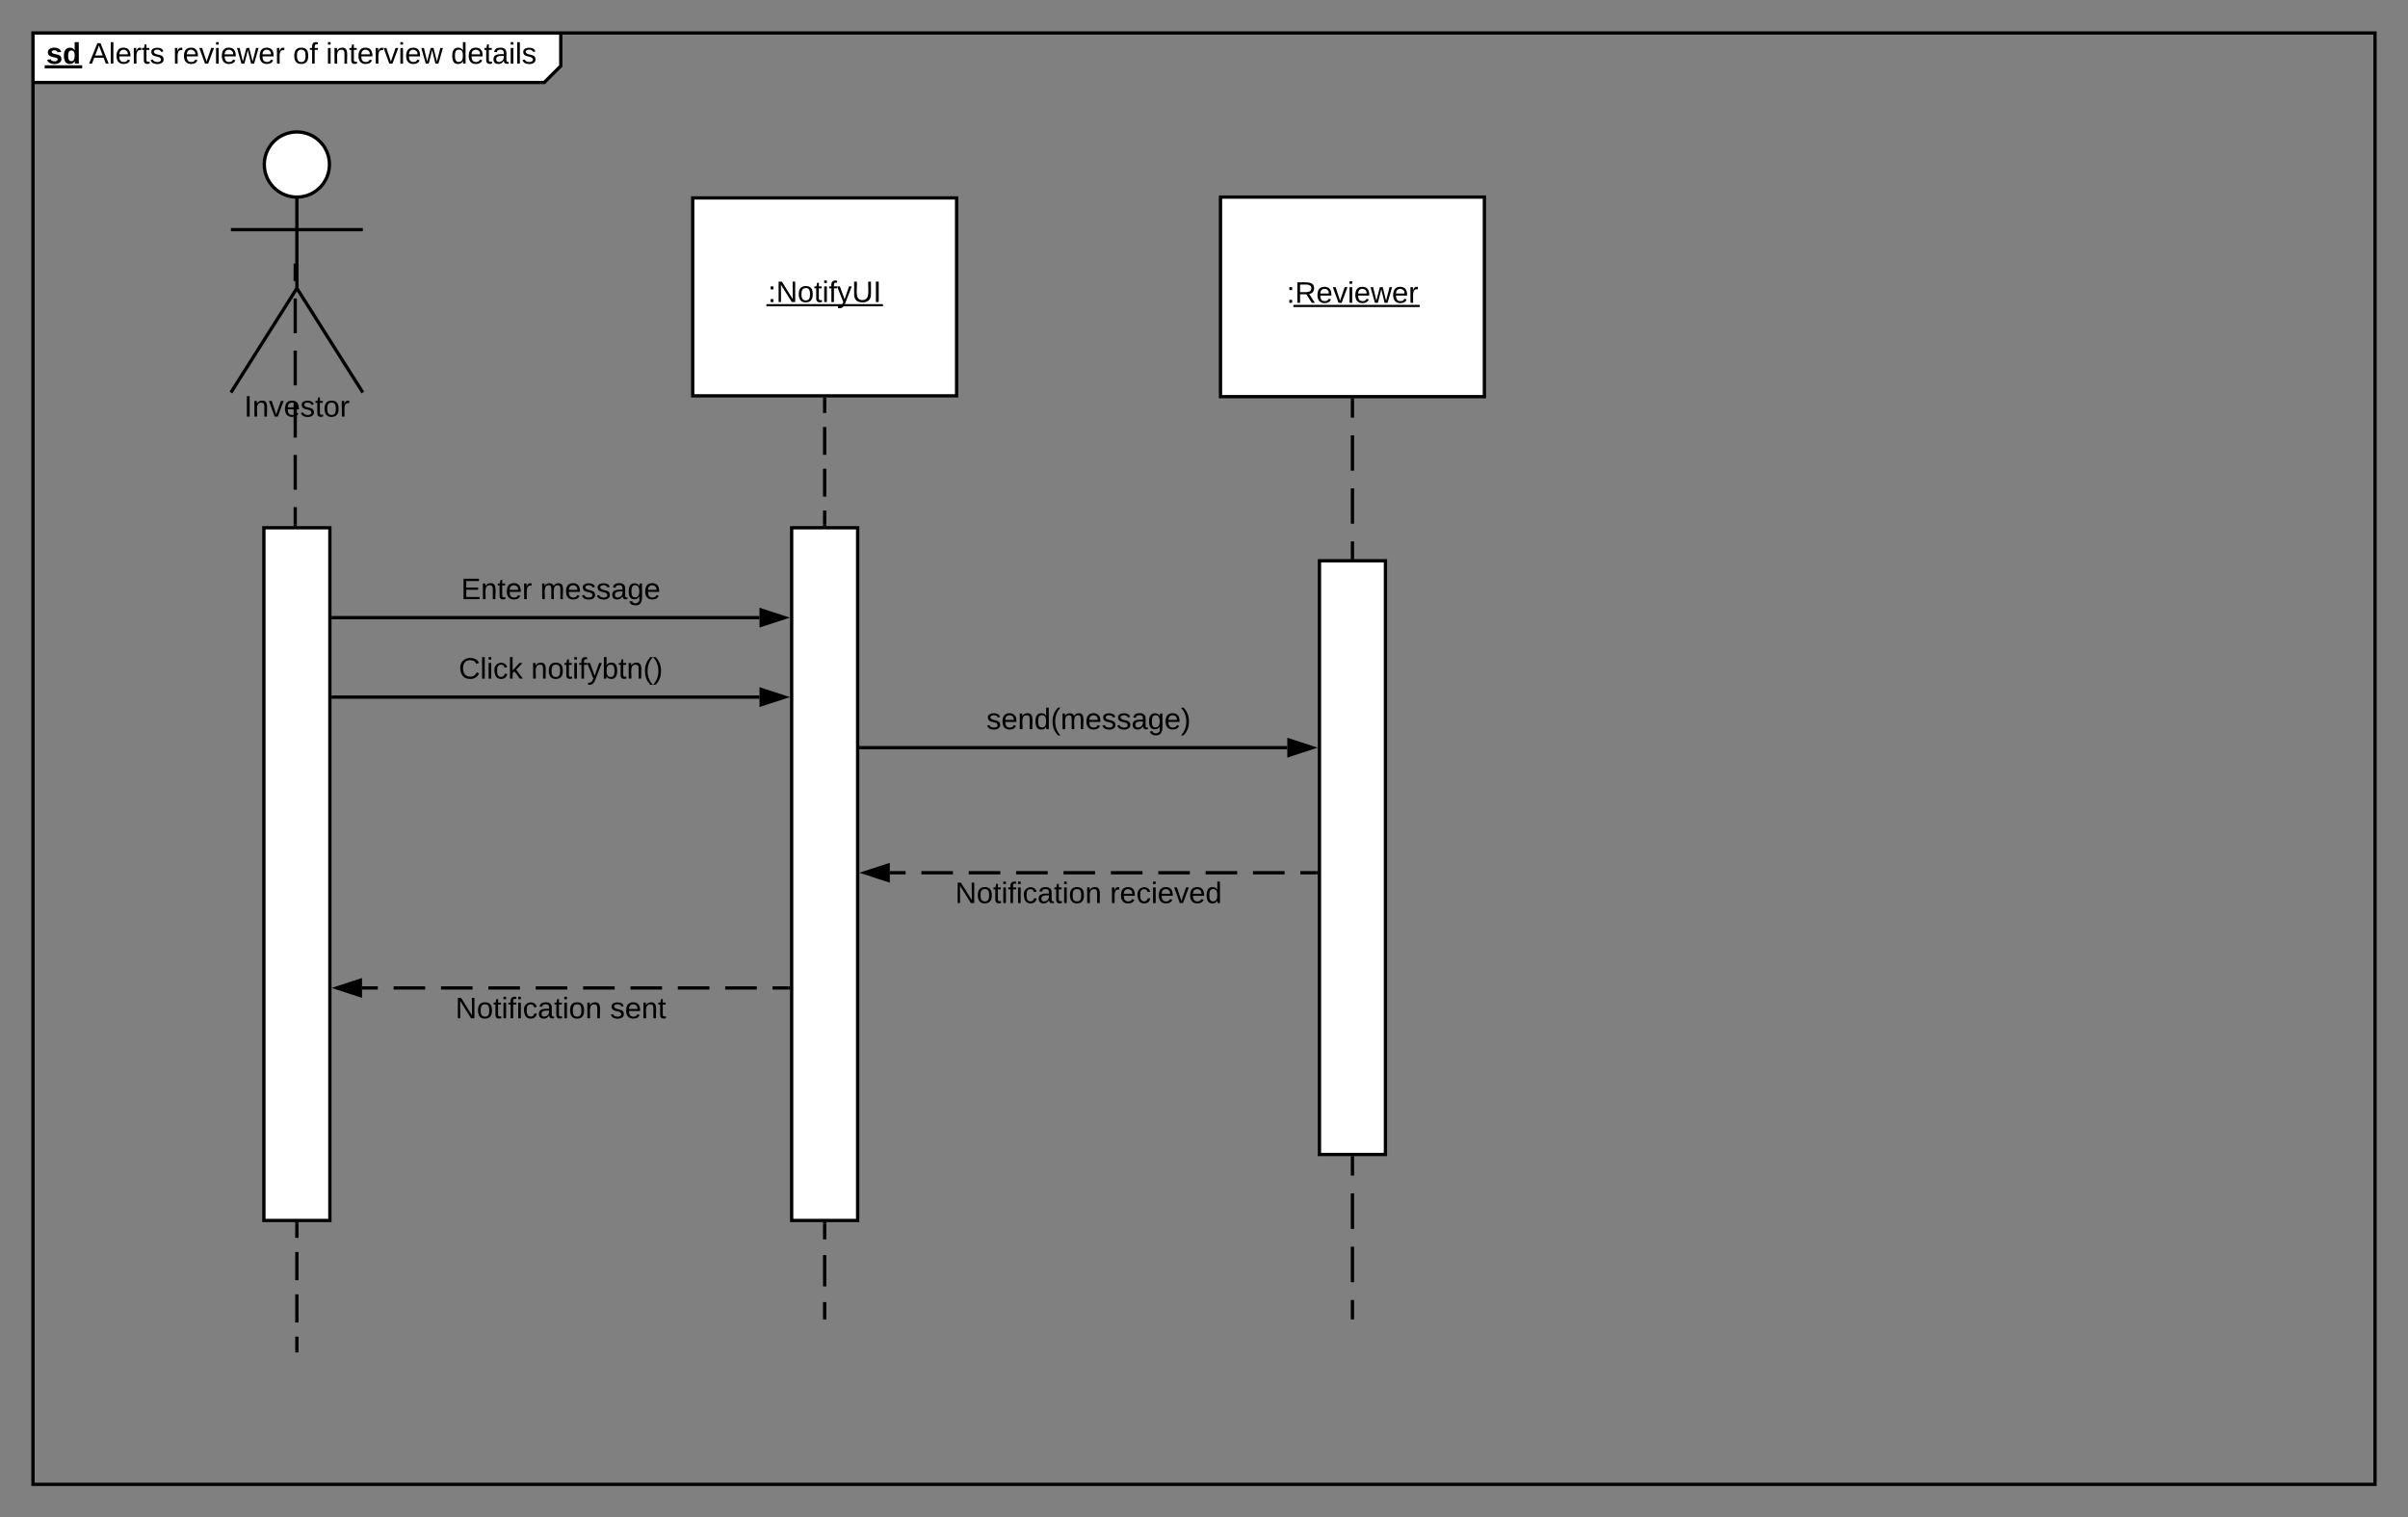 <svg xmlns="http://www.w3.org/2000/svg" xmlns:xlink="http://www.w3.org/1999/xlink" xmlns:lucid="lucid" width="1460" height="920"><rect width="100%" height="100%" fill="#808080" stroke="none"/><g transform="translate(0 -60)" lucid:page-tab-id="oD-Y-zQl7vqm"><path d="M20 80h320v20l-10 10H20z" fill="#fff"/><path d="M340 80v20l-10 10H20" stroke="#000" stroke-width="2" fill="none"/><path d="M20 80h1420v880H20z" stroke="#000" stroke-width="2" fill="none"/><use xlink:href="#a" transform="matrix(1,0,0,1,28,80) translate(0 18.6)"/><use xlink:href="#b" transform="matrix(1,0,0,1,28,80) translate(25.95 18.6)"/><use xlink:href="#c" transform="matrix(1,0,0,1,28,80) translate(76.85 18.6)"/><use xlink:href="#d" transform="matrix(1,0,0,1,28,80) translate(149.65 18.6)"/><use xlink:href="#e" transform="matrix(1,0,0,1,28,80) translate(169.65 18.6)"/><use xlink:href="#f" transform="matrix(1,0,0,1,28,80) translate(245.45 18.6)"/><path d="M199.75 159.75c0 10.9-8.84 19.75-19.75 19.75-10.9 0-19.75-8.84-19.75-19.75 0-10.9 8.84-19.75 19.75-19.75 10.9 0 19.75 8.84 19.75 19.75z" stroke="#000" stroke-width="2" fill="#fff"/><path d="M180 179.5v55.3l40 63.2m-40-63.2L140 298m0-98.75h80" stroke="#000" stroke-width="2" fill="none"/><path d="M140 140h80v180h-80z" fill="none"/><use xlink:href="#g" transform="matrix(1,0,0,1,60,298) translate(88.025 14.6)"/><path d="M160 380h40v420h-40z" stroke="#000" stroke-width="2" fill="#fff"/><path d="M179 219.86v10.55m0 10.55v21.08m0 10.55v21.08m0 10.54v21.1m0 10.53v21.08m0 10.56V378M179 218.86" stroke="#000" stroke-width="2" fill="none"/><path d="M180 379h-2v-1.03h2z"/><path d="M420 180h160v120H420z" stroke="#000" stroke-width="2" fill="#fff"/><use xlink:href="#h" transform="matrix(1,0,0,1,420,180) translate(45.58 63.15)"/><path d="M480 380h40v420h-40z" stroke="#000" stroke-width="2" fill="#fff"/><path d="M500 302v8.44m0 8.45v16.88m0 8.44v16.9m0 8.44V378" stroke="#000" stroke-width="2" fill="none"/><path d="M501 302.03h-2V301h2zM501 379h-2v-1.03h2z"/><path d="M202 482.67h258.5" stroke="#000" stroke-width="2" fill="none"/><path d="M202.03 483.67H201v-2h1.03z"/><path d="M475.76 482.67l-14.26 4.63v-9.27z" stroke="#000" stroke-width="2"/><use xlink:href="#i" transform="matrix(1,0,0,1,278.15,457.067) translate(0 14.4)"/><use xlink:href="#j" transform="matrix(1,0,0,1,278.15,457.067) translate(43.85 14.4)"/><path d="M522 513.33h258.5" stroke="#000" stroke-width="2" fill="none"/><path d="M522.03 514.33H521v-2h1.03z"/><path d="M795.76 513.33l-14.26 4.64v-9.27z" stroke="#000" stroke-width="2"/><use xlink:href="#k" transform="matrix(1,0,0,1,598.075,487.733) translate(0 14.4)"/><path d="M740 179.5h160v121H740z" stroke="#000" stroke-width="2" fill="#fff"/><use xlink:href="#l" transform="matrix(1,0,0,1,748,187.5) translate(32.1 56.1)"/><path d="M820 302.5v10.72m0 10.72v21.45m0 10.7v21.46m0 10.72V399" stroke="#000" stroke-width="2" fill="none"/><path d="M821 302.53h-2v-1.03h2z"/><path d="M820 398.97V400" stroke="#000" stroke-width="2" fill="none"/><path d="M800 400h40v360h-40z" stroke="#000" stroke-width="2" fill="#fff"/><path d="M820 762v10.78m0 10.78v21.55m0 10.8v21.54m0 10.78V859" stroke="#000" stroke-width="2" fill="none"/><path d="M821 762.03h-2V761h2z"/><path d="M820 858.97V860M202 434.5h258.5" stroke="#000" stroke-width="2" fill="none"/><path d="M202.03 435.5H201v-2h1.03z"/><path d="M475.76 434.5l-14.26 4.63v-9.27z" stroke="#000" stroke-width="2"/><use xlink:href="#m" transform="matrix(1,0,0,1,279.55,408.896) translate(0 14.4)"/><use xlink:href="#n" transform="matrix(1,0,0,1,279.55,408.896) translate(47.95 14.4)"/><path d="M798 589.17h-9.57m-9.58 0H759.7m-9.57 0h-19.15m-9.57 0h-19.14m-9.57 0h-19.16m-9.58 0h-19.14m-9.58 0H616.1m-9.58 0h-19.15m-9.57 0h-19.15m-9.57 0h-9.58" stroke="#000" stroke-width="2" fill="none"/><path d="M799 590.17h-1.03v-2H799z"/><path d="M524.24 589.17l14.26-4.64v9.27z" stroke="#000" stroke-width="2"/><use xlink:href="#o" transform="matrix(1,0,0,1,579.15,593.168) translate(0 14.4)"/><use xlink:href="#p" transform="matrix(1,0,0,1,579.15,593.168) translate(93.8 14.4)"/><path d="M478 659.02h-9.57m-9.58 0H439.7m-9.57 0h-19.15m-9.57 0h-19.14m-9.57 0h-19.16m-9.58 0h-19.14m-9.58 0H296.1m-9.58 0h-19.15m-9.57 0h-19.15m-9.57 0h-9.58" stroke="#000" stroke-width="2" fill="none"/><path d="M479 660.02h-1.03v-2H479z"/><path d="M204.24 659.02l14.26-4.63v9.26z" stroke="#000" stroke-width="2"/><g><use xlink:href="#o" transform="matrix(1,0,0,1,276.1,663.02) translate(0 14.4)"/><use xlink:href="#q" transform="matrix(1,0,0,1,276.1,663.02) translate(93.8 14.4)"/></g><path d="M500 802v9.5m0 9.5v19m0 9.5v9.5" stroke="#000" stroke-width="2" fill="none"/><path d="M501 802.03h-2V801h2z"/><path d="M500 858.97V860M180 802v8.56m0 8.55v17.12m0 8.56v17.1m0 8.56V879" stroke="#000" stroke-width="2" fill="none"/><path d="M181 802.03h-2V801h2z"/><path d="M180 878.97V880" stroke="#000" stroke-width="2" fill="none"/><defs><path d="M137-138c1-29-70-34-71-4 15 46 118 7 119 86 1 83-164 76-172 9l43-7c4 19 20 25 44 25 33 8 57-30 24-41C81-84 22-81 20-136c-2-80 154-74 161-7" id="r"/><path d="M88-194c31-1 46 15 58 34l-1-101h50l1 261h-48c-2-10 0-23-3-31C134-8 116 4 84 4 32 4 16-41 15-95c0-56 19-97 73-99zm17 164c33 0 40-30 41-66 1-37-9-64-41-64s-38 30-39 65c0 43 13 65 39 65" id="s"/><g id="a"><use transform="matrix(0.05,0,0,0.05,0,0)" xlink:href="#r"/><use transform="matrix(0.05,0,0,0.05,10,0)" xlink:href="#s"/><path d="M-.9.97h22.75v1.9H-.9z"/></g><path d="M205 0l-28-72H64L36 0H1l101-248h38L239 0h-34zm-38-99l-47-123c-12 45-31 82-46 123h93" id="t"/><path d="M24 0v-261h32V0H24" id="u"/><path d="M100-194c63 0 86 42 84 106H49c0 40 14 67 53 68 26 1 43-12 49-29l28 8c-11 28-37 45-77 45C44 4 14-33 15-96c1-61 26-98 85-98zm52 81c6-60-76-77-97-28-3 7-6 17-6 28h103" id="v"/><path d="M114-163C36-179 61-72 57 0H25l-1-190h30c1 12-1 29 2 39 6-27 23-49 58-41v29" id="w"/><path d="M59-47c-2 24 18 29 38 22v24C64 9 27 4 27-40v-127H5v-23h24l9-43h21v43h35v23H59v120" id="x"/><path d="M135-143c-3-34-86-38-87 0 15 53 115 12 119 90S17 21 10-45l28-5c4 36 97 45 98 0-10-56-113-15-118-90-4-57 82-63 122-42 12 7 21 19 24 35" id="y"/><g id="b"><use transform="matrix(0.05,0,0,0.05,0,0)" xlink:href="#t"/><use transform="matrix(0.05,0,0,0.05,12,0)" xlink:href="#u"/><use transform="matrix(0.05,0,0,0.05,15.95,0)" xlink:href="#v"/><use transform="matrix(0.05,0,0,0.05,25.95,0)" xlink:href="#w"/><use transform="matrix(0.05,0,0,0.05,31.9,0)" xlink:href="#x"/><use transform="matrix(0.05,0,0,0.05,36.9,0)" xlink:href="#y"/></g><path d="M108 0H70L1-190h34L89-25l56-165h34" id="z"/><path d="M24-231v-30h32v30H24zM24 0v-190h32V0H24" id="A"/><path d="M206 0h-36l-40-164L89 0H53L-1-190h32L70-26l43-164h34l41 164 42-164h31" id="B"/><g id="c"><use transform="matrix(0.05,0,0,0.05,0,0)" xlink:href="#w"/><use transform="matrix(0.05,0,0,0.05,5.95,0)" xlink:href="#v"/><use transform="matrix(0.05,0,0,0.05,15.95,0)" xlink:href="#z"/><use transform="matrix(0.05,0,0,0.05,24.95,0)" xlink:href="#A"/><use transform="matrix(0.05,0,0,0.05,28.9,0)" xlink:href="#v"/><use transform="matrix(0.05,0,0,0.05,38.9,0)" xlink:href="#B"/><use transform="matrix(0.05,0,0,0.05,51.85,0)" xlink:href="#v"/><use transform="matrix(0.05,0,0,0.05,61.85,0)" xlink:href="#w"/></g><path d="M100-194c62-1 85 37 85 99 1 63-27 99-86 99S16-35 15-95c0-66 28-99 85-99zM99-20c44 1 53-31 53-75 0-43-8-75-51-75s-53 32-53 75 10 74 51 75" id="C"/><path d="M101-234c-31-9-42 10-38 44h38v23H63V0H32v-167H5v-23h27c-7-52 17-82 69-68v24" id="D"/><g id="d"><use transform="matrix(0.05,0,0,0.05,0,0)" xlink:href="#C"/><use transform="matrix(0.05,0,0,0.05,10,0)" xlink:href="#D"/></g><path d="M117-194c89-4 53 116 60 194h-32v-121c0-31-8-49-39-48C34-167 62-67 57 0H25l-1-190h30c1 10-1 24 2 32 11-22 29-35 61-36" id="E"/><g id="e"><use transform="matrix(0.05,0,0,0.05,0,0)" xlink:href="#A"/><use transform="matrix(0.05,0,0,0.05,3.95,0)" xlink:href="#E"/><use transform="matrix(0.05,0,0,0.05,13.95,0)" xlink:href="#x"/><use transform="matrix(0.05,0,0,0.05,18.95,0)" xlink:href="#v"/><use transform="matrix(0.05,0,0,0.05,28.95,0)" xlink:href="#w"/><use transform="matrix(0.05,0,0,0.05,34.9,0)" xlink:href="#z"/><use transform="matrix(0.05,0,0,0.05,43.9,0)" xlink:href="#A"/><use transform="matrix(0.05,0,0,0.05,47.85,0)" xlink:href="#v"/><use transform="matrix(0.05,0,0,0.05,57.85,0)" xlink:href="#B"/></g><path d="M85-194c31 0 48 13 60 33l-1-100h32l1 261h-30c-2-10 0-23-3-31C134-8 116 4 85 4 32 4 16-35 15-94c0-66 23-100 70-100zm9 24c-40 0-46 34-46 75 0 40 6 74 45 74 42 0 51-32 51-76 0-42-9-74-50-73" id="F"/><path d="M141-36C126-15 110 5 73 4 37 3 15-17 15-53c-1-64 63-63 125-63 3-35-9-54-41-54-24 1-41 7-42 31l-33-3c5-37 33-52 76-52 45 0 72 20 72 64v82c-1 20 7 32 28 27v20c-31 9-61-2-59-35zM48-53c0 20 12 33 32 33 41-3 63-29 60-74-43 2-92-5-92 41" id="G"/><g id="f"><use transform="matrix(0.05,0,0,0.05,0,0)" xlink:href="#F"/><use transform="matrix(0.05,0,0,0.05,10,0)" xlink:href="#v"/><use transform="matrix(0.05,0,0,0.05,20,0)" xlink:href="#x"/><use transform="matrix(0.05,0,0,0.05,25,0)" xlink:href="#G"/><use transform="matrix(0.05,0,0,0.05,35,0)" xlink:href="#A"/><use transform="matrix(0.05,0,0,0.05,38.95,0)" xlink:href="#u"/><use transform="matrix(0.05,0,0,0.05,42.9,0)" xlink:href="#y"/></g><path d="M33 0v-248h34V0H33" id="H"/><g id="g"><use transform="matrix(0.05,0,0,0.05,0,0)" xlink:href="#H"/><use transform="matrix(0.05,0,0,0.05,5,0)" xlink:href="#E"/><use transform="matrix(0.05,0,0,0.05,15,0)" xlink:href="#z"/><use transform="matrix(0.05,0,0,0.05,24,0)" xlink:href="#v"/><use transform="matrix(0.05,0,0,0.05,34,0)" xlink:href="#y"/><use transform="matrix(0.05,0,0,0.05,43,0)" xlink:href="#x"/><use transform="matrix(0.05,0,0,0.05,48,0)" xlink:href="#C"/><use transform="matrix(0.05,0,0,0.05,58,0)" xlink:href="#w"/></g><path d="M33-154v-36h34v36H33zM33 0v-36h34V0H33" id="I"/><path d="M190 0L58-211 59 0H30v-248h39L202-35l-2-213h31V0h-41" id="J"/><path d="M179-190L93 31C79 59 56 82 12 73V49c39 6 53-20 64-50L1-190h34L92-34l54-156h33" id="K"/><path d="M232-93c-1 65-40 97-104 97C67 4 28-28 28-90v-158h33c8 89-33 224 67 224 102 0 64-133 71-224h33v155" id="L"/><g id="h"><use transform="matrix(0.05,0,0,0.05,0,0)" xlink:href="#I"/><use transform="matrix(0.05,0,0,0.05,5,0)" xlink:href="#J"/><use transform="matrix(0.05,0,0,0.05,17.95,0)" xlink:href="#C"/><use transform="matrix(0.05,0,0,0.05,27.95,0)" xlink:href="#x"/><use transform="matrix(0.05,0,0,0.05,32.95,0)" xlink:href="#A"/><use transform="matrix(0.05,0,0,0.05,36.9,0)" xlink:href="#D"/><use transform="matrix(0.05,0,0,0.05,41.9,0)" xlink:href="#K"/><use transform="matrix(0.05,0,0,0.05,50.9,0)" xlink:href="#L"/><use transform="matrix(0.05,0,0,0.05,63.85,0)" xlink:href="#H"/><path d="M-.9 1.25h70.65v1.32H-.9z"/></g><path d="M212-179c-10-28-35-45-73-45-59 0-87 40-87 99 0 60 29 101 89 101 43 0 62-24 78-52l27 14C228-24 195 4 139 4 59 4 22-46 18-125c-6-104 99-153 187-111 19 9 31 26 39 46" id="M"/><path d="M96-169c-40 0-48 33-48 73s9 75 48 75c24 0 41-14 43-38l32 2c-6 37-31 61-74 61-59 0-76-41-82-99-10-93 101-131 147-64 4 7 5 14 7 22l-32 3c-4-21-16-35-41-35" id="N"/><path d="M143 0L79-87 56-68V0H24v-261h32v163l83-92h37l-77 82L181 0h-38" id="O"/><g id="i"><use transform="matrix(0.05,0,0,0.05,0,0)" xlink:href="#M"/><use transform="matrix(0.05,0,0,0.05,12.95,0)" xlink:href="#u"/><use transform="matrix(0.05,0,0,0.05,16.9,0)" xlink:href="#A"/><use transform="matrix(0.05,0,0,0.05,20.85,0)" xlink:href="#N"/><use transform="matrix(0.05,0,0,0.05,29.85,0)" xlink:href="#O"/></g><path d="M115-194c53 0 69 39 70 98 0 66-23 100-70 100C84 3 66-7 56-30L54 0H23l1-261h32v101c10-23 28-34 59-34zm-8 174c40 0 45-34 45-75 0-40-5-75-45-74-42 0-51 32-51 76 0 43 10 73 51 73" id="P"/><path d="M87 75C49 33 22-17 22-94c0-76 28-126 65-167h31c-38 41-64 92-64 168S80 34 118 75H87" id="Q"/><path d="M33-261c38 41 65 92 65 168S71 34 33 75H2C39 34 66-17 66-93S39-220 2-261h31" id="R"/><g id="j"><use transform="matrix(0.05,0,0,0.05,0,0)" xlink:href="#E"/><use transform="matrix(0.05,0,0,0.05,10,0)" xlink:href="#C"/><use transform="matrix(0.05,0,0,0.05,20,0)" xlink:href="#x"/><use transform="matrix(0.05,0,0,0.05,25,0)" xlink:href="#A"/><use transform="matrix(0.05,0,0,0.05,28.95,0)" xlink:href="#D"/><use transform="matrix(0.05,0,0,0.05,33.95,0)" xlink:href="#K"/><use transform="matrix(0.05,0,0,0.05,42.95,0)" xlink:href="#P"/><use transform="matrix(0.05,0,0,0.05,52.95,0)" xlink:href="#x"/><use transform="matrix(0.05,0,0,0.05,57.95,0)" xlink:href="#E"/><use transform="matrix(0.05,0,0,0.05,67.95,0)" xlink:href="#Q"/><use transform="matrix(0.05,0,0,0.05,73.9,0)" xlink:href="#R"/></g><path d="M210-169c-67 3-38 105-44 169h-31v-121c0-29-5-50-35-48C34-165 62-65 56 0H25l-1-190h30c1 10-1 24 2 32 10-44 99-50 107 0 11-21 27-35 58-36 85-2 47 119 55 194h-31v-121c0-29-5-49-35-48" id="S"/><path d="M177-190C167-65 218 103 67 71c-23-6-38-20-44-43l32-5c15 47 100 32 89-28v-30C133-14 115 1 83 1 29 1 15-40 15-95c0-56 16-97 71-98 29-1 48 16 59 35 1-10 0-23 2-32h30zM94-22c36 0 50-32 50-73 0-42-14-75-50-75-39 0-46 34-46 75s6 73 46 73" id="T"/><g id="k"><use transform="matrix(0.05,0,0,0.05,0,0)" xlink:href="#y"/><use transform="matrix(0.05,0,0,0.05,9,0)" xlink:href="#v"/><use transform="matrix(0.05,0,0,0.05,19,0)" xlink:href="#E"/><use transform="matrix(0.05,0,0,0.05,29,0)" xlink:href="#F"/><use transform="matrix(0.05,0,0,0.05,39,0)" xlink:href="#Q"/><use transform="matrix(0.05,0,0,0.05,44.95,0)" xlink:href="#S"/><use transform="matrix(0.05,0,0,0.05,59.9,0)" xlink:href="#v"/><use transform="matrix(0.05,0,0,0.05,69.9,0)" xlink:href="#y"/><use transform="matrix(0.05,0,0,0.05,78.9,0)" xlink:href="#y"/><use transform="matrix(0.05,0,0,0.05,87.9,0)" xlink:href="#G"/><use transform="matrix(0.05,0,0,0.05,97.9,0)" xlink:href="#T"/><use transform="matrix(0.05,0,0,0.05,107.9,0)" xlink:href="#v"/><use transform="matrix(0.05,0,0,0.05,117.9,0)" xlink:href="#R"/></g><path d="M233-177c-1 41-23 64-60 70L243 0h-38l-65-103H63V0H30v-248c88 3 205-21 203 71zM63-129c60-2 137 13 137-47 0-61-80-42-137-45v92" id="U"/><g id="l"><use transform="matrix(0.05,0,0,0.05,0,0)" xlink:href="#I"/><use transform="matrix(0.05,0,0,0.05,5,0)" xlink:href="#U"/><use transform="matrix(0.05,0,0,0.05,17.95,0)" xlink:href="#v"/><use transform="matrix(0.05,0,0,0.05,27.95,0)" xlink:href="#z"/><use transform="matrix(0.05,0,0,0.05,36.95,0)" xlink:href="#A"/><use transform="matrix(0.05,0,0,0.05,40.9,0)" xlink:href="#v"/><use transform="matrix(0.05,0,0,0.05,50.9,0)" xlink:href="#B"/><use transform="matrix(0.05,0,0,0.05,63.85,0)" xlink:href="#v"/><use transform="matrix(0.05,0,0,0.05,73.85,0)" xlink:href="#w"/><path d="M4.1 1.25h76.6v1.32H4.1z"/></g><path d="M30 0v-248h187v28H63v79h144v27H63v87h162V0H30" id="V"/><g id="m"><use transform="matrix(0.05,0,0,0.05,0,0)" xlink:href="#V"/><use transform="matrix(0.05,0,0,0.05,12,0)" xlink:href="#E"/><use transform="matrix(0.05,0,0,0.05,22,0)" xlink:href="#x"/><use transform="matrix(0.05,0,0,0.05,27,0)" xlink:href="#v"/><use transform="matrix(0.05,0,0,0.05,37,0)" xlink:href="#w"/></g><g id="n"><use transform="matrix(0.05,0,0,0.05,0,0)" xlink:href="#S"/><use transform="matrix(0.05,0,0,0.05,14.95,0)" xlink:href="#v"/><use transform="matrix(0.05,0,0,0.05,24.95,0)" xlink:href="#y"/><use transform="matrix(0.05,0,0,0.05,33.95,0)" xlink:href="#y"/><use transform="matrix(0.05,0,0,0.05,42.95,0)" xlink:href="#G"/><use transform="matrix(0.05,0,0,0.05,52.95,0)" xlink:href="#T"/><use transform="matrix(0.05,0,0,0.05,62.95,0)" xlink:href="#v"/></g><g id="o"><use transform="matrix(0.05,0,0,0.05,0,0)" xlink:href="#J"/><use transform="matrix(0.05,0,0,0.05,12.95,0)" xlink:href="#C"/><use transform="matrix(0.05,0,0,0.05,22.95,0)" xlink:href="#x"/><use transform="matrix(0.05,0,0,0.05,27.95,0)" xlink:href="#A"/><use transform="matrix(0.05,0,0,0.05,31.9,0)" xlink:href="#D"/><use transform="matrix(0.05,0,0,0.05,36.9,0)" xlink:href="#A"/><use transform="matrix(0.05,0,0,0.05,40.85,0)" xlink:href="#N"/><use transform="matrix(0.05,0,0,0.05,49.85,0)" xlink:href="#G"/><use transform="matrix(0.05,0,0,0.05,59.85,0)" xlink:href="#x"/><use transform="matrix(0.05,0,0,0.05,64.85,0)" xlink:href="#A"/><use transform="matrix(0.05,0,0,0.05,68.8,0)" xlink:href="#C"/><use transform="matrix(0.05,0,0,0.05,78.8,0)" xlink:href="#E"/></g><g id="p"><use transform="matrix(0.05,0,0,0.05,0,0)" xlink:href="#w"/><use transform="matrix(0.05,0,0,0.05,5.95,0)" xlink:href="#v"/><use transform="matrix(0.05,0,0,0.05,15.95,0)" xlink:href="#N"/><use transform="matrix(0.05,0,0,0.05,24.95,0)" xlink:href="#A"/><use transform="matrix(0.05,0,0,0.05,28.9,0)" xlink:href="#v"/><use transform="matrix(0.05,0,0,0.05,38.9,0)" xlink:href="#z"/><use transform="matrix(0.05,0,0,0.05,47.9,0)" xlink:href="#v"/><use transform="matrix(0.05,0,0,0.05,57.9,0)" xlink:href="#F"/></g><g id="q"><use transform="matrix(0.05,0,0,0.05,0,0)" xlink:href="#y"/><use transform="matrix(0.05,0,0,0.05,9,0)" xlink:href="#v"/><use transform="matrix(0.05,0,0,0.05,19,0)" xlink:href="#E"/><use transform="matrix(0.05,0,0,0.05,29,0)" xlink:href="#x"/></g></defs></g></svg>